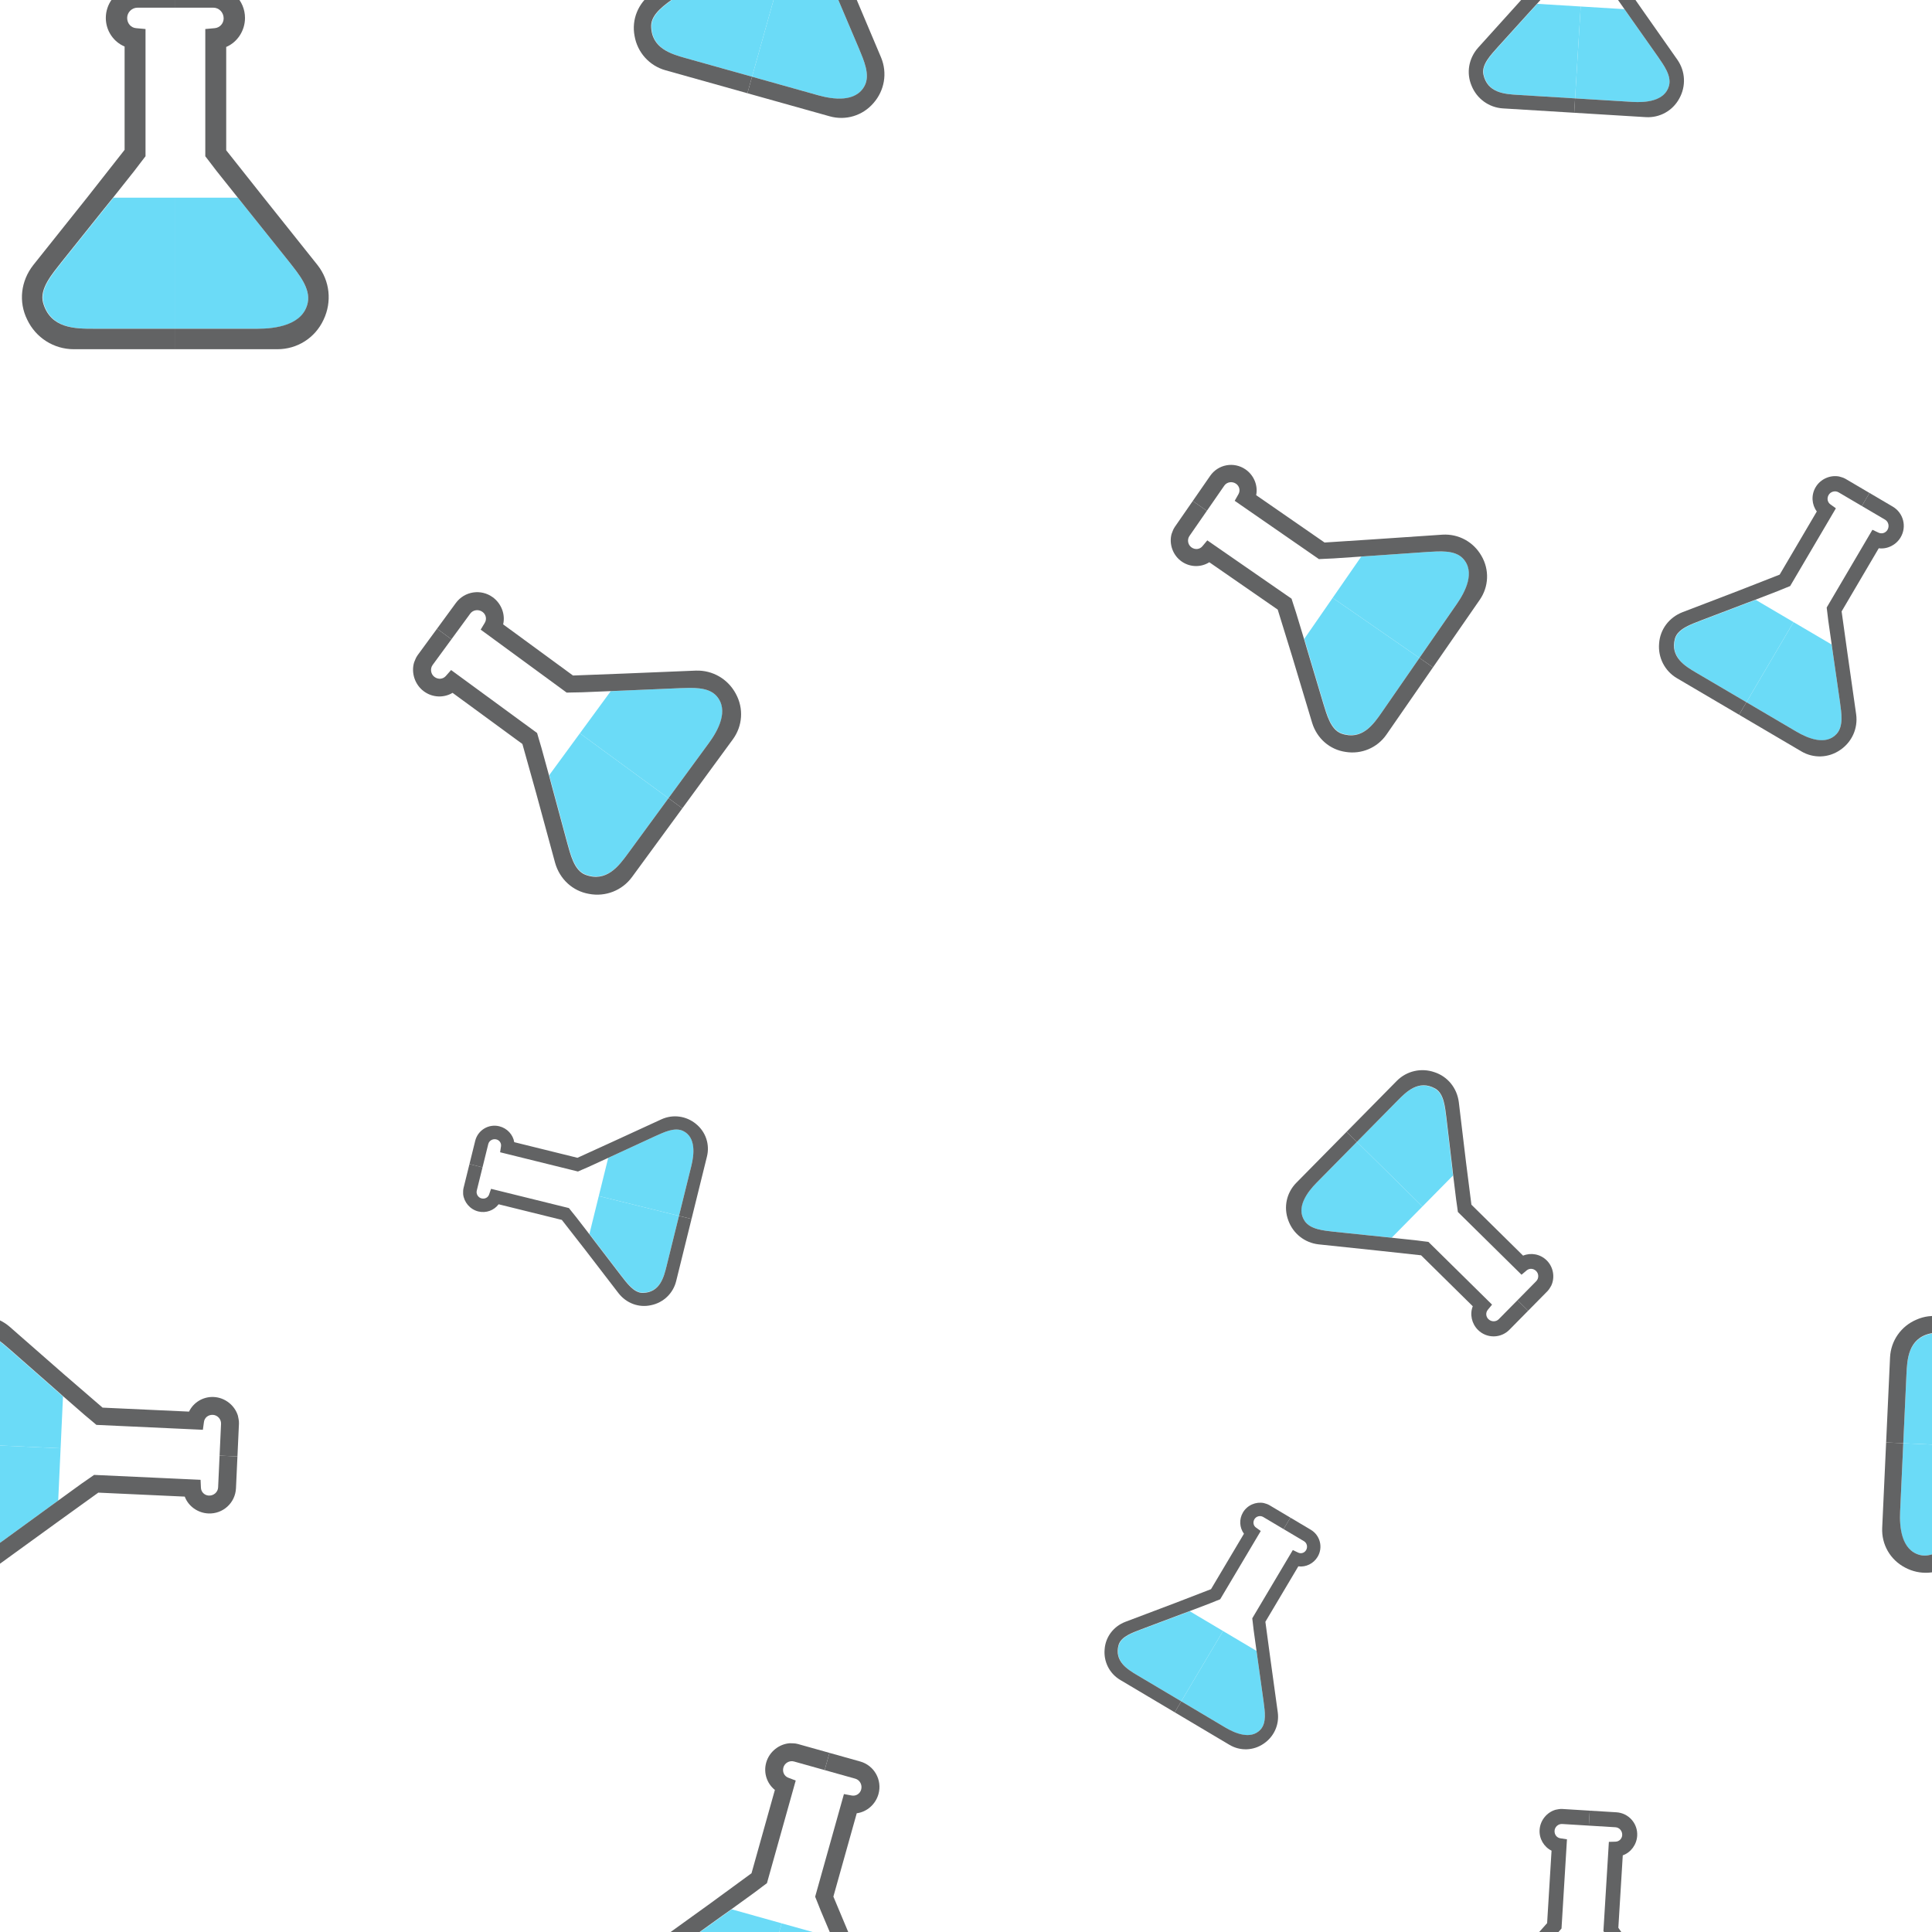 <?xml version="1.0" encoding="utf-8"?>
<svg xmlns="http://www.w3.org/2000/svg" xmlns:xlink="http://www.w3.org/1999/xlink" style="background: rgb(238, 238, 238); display: block; position: relative; --darkreader-inline-bgimage: initial; --darkreader-inline-bgcolor:#d1cdc6; shape-rendering: auto;" width="76" height="76" preserveAspectRatio="xMidYMid" viewBox="0 0 76 76" data-darkreader-inline-bgimage="" data-darkreader-inline-bgcolor=""><g transform="scale(0.3)">


<defs><g id="id-0.3318030225249209"><!--Generator: Adobe Illustrator 21.0.0, SVG Export Plug-In . SVG Version: 6.00 Build 0)--><style type="text/css">.st4{fill:#333}.st5{fill:#77a4bd}.st6{fill:#a0c8d7}.st7{fill:#666}</style><style class="darkreader darkreader--sync" media="screen"></style><path class="st5" d="M35.7,57h-0.2l-2.1,2.6l-10,12.5c-2.1,2.7-5.2,6.2-4.3,9.5c1.7,6.1,7.6,6.1,11.8,6.1H50V57H35.7z" data-fill="c1" style="fill: rgb(107, 219, 247); --darkreader-inline-fill:#45c8e9;" data-darkreader-inline-fill=""></path><path class="st4" d="M30.8,87.7c-4.2,0-10.1,0-11.8-6.1c-0.9-3.3,2.2-6.8,4.3-9.5l10-12.5l2.1-2.6l0,0l5-6.3c0,0,0,0,0,0v0l1.6-2.1 l1-1.3v-8.5V27.7v-3.9v-4v-2.3l-2.2-0.2c-1.2-0.1-2.1-1.1-2.1-2.4c0-1.3,1.1-2.4,2.4-2.4H50v-5l-9.2,0c-0.9,0-1.7,0.3-2.2,0.4 c-2.8,1-4.9,3.8-4.9,7c0,3,1.8,5.6,4.4,6.7v0.5v7.2v16.5L29.3,57L16.7,72.8c-2.9,3.7-3.5,8.6-1.4,12.8c2,4.2,6.2,6.9,10.9,6.9H50 v-4.8H30.8z" data-fill="c2" style="fill: rgb(98, 99, 100); --darkreader-inline-fill:#555556;" data-darkreader-inline-fill=""></path><polygon class="st4" points="35.4,57 33.3,59.6 35.4,57 " data-fill="c2" style="fill: rgb(98, 99, 100); --darkreader-inline-fill:#555556;" data-darkreader-inline-fill=""></polygon><path class="st6" d="M64.3,57H50v30.7h19.2c4.2,0,10.7-0.7,11.8-6.1c0.7-3.4-2.2-6.8-4.3-9.5l-10-12.5L64.6,57H64.3z" data-fill="c3" style="fill: rgb(107, 219, 247); --darkreader-inline-fill:#45c8e9;" data-darkreader-inline-fill=""></path><path class="st7" d="M84.7,85.6c2-4.2,1.5-9.1-1.4-12.8L70.7,57l-8.8-11.1V29.3v-7v-0.6c2.6-1.1,4.4-3.8,4.4-6.8 c0-4.1-3.3-7.4-7.4-7.4h-4.4v0l-4.5,0v5h8.9c1.3,0,2.4,1.1,2.4,2.5c0,1.2-0.9,2.2-2.1,2.3l-2.2,0.2v2.3v4v3.9v19.6l1,1.3l1.6,2.1v0 c0,0,0,0,0,0c0,0,0,0,0,0l7.1,8.9l10,12.5c2.1,2.7,5,6.1,4.3,9.5c-1.1,5.3-7.6,6.1-11.8,6.1H50v4.8h23.9 C78.5,92.5,82.7,89.9,84.7,85.6z" data-fill="c4" style="fill: rgb(98, 99, 100); --darkreader-inline-fill:#555556;" data-darkreader-inline-fill=""></path></g></defs>

<!-- Generator: Adobe Illustrator 21.0.0, SVG Export Plug-In . SVG Version: 6.00 Build 0)  -->














<g data-idx="0" data-dup="" dx="-128" dy="-128" style="transform-origin: 22.988px 22px; animation: 1s linear 0s infinite normal forwards running beat-cbbd219b-569e-4949-9e85-9839f9ee5f1e;"><g transform="translate(-128,-128)"><g transform=" translate(151,150) scale(0.622)"><g data-icon="" transform="scale(0.9)">  <use xlink:href="#id-0.3318030225249209" x="-50" y="-50"></use>
</g></g></g></g><g data-idx="0" data-dup="" dx="128" dy="-128" style="transform-origin: 278.988px 22px; animation: 1s linear 0s infinite normal forwards running beat-cbbd219b-569e-4949-9e85-9839f9ee5f1e;"><g transform="translate(128,-128)"><g transform=" translate(151,150) scale(0.622)"><g data-icon="" transform="scale(0.9)">  <use xlink:href="#id-0.3318030225249209" x="-50" y="-50"></use>
</g></g></g></g><g data-idx="1" data-dup="" dx="-128" dy="-128" style="transform-origin: 103.292px -6.922px; animation: 1s linear -0.044s infinite normal forwards running beat-cbbd219b-569e-4949-9e85-9839f9ee5f1e;"><g transform="translate(-128,-128)"><g transform="matrix(0.963 0.27 -0.27 0.963 41.341 -58.015) translate(231.293,121.081) scale(0.521)"><g data-icon="" transform="scale(0.9)">  <use xlink:href="#id-0.3318030225249209" x="-50" y="-50"></use>
</g></g></g></g><g data-idx="1" data-dup="" dx="128" dy="-128" style="transform-origin: 359.292px -6.922px; animation: 1s linear -0.044s infinite normal forwards running beat-cbbd219b-569e-4949-9e85-9839f9ee5f1e;"><g transform="translate(128,-128)"><g transform="matrix(0.963 0.27 -0.27 0.963 41.341 -58.015) translate(231.293,121.081) scale(0.521)"><g data-icon="" transform="scale(0.9)">  <use xlink:href="#id-0.3318030225249209" x="-50" y="-50"></use>
</g></g></g></g><g data-idx="2" data-dup="" dx="-128" dy="-128" style="transform-origin: 11.284px -65.926px; animation: 1s linear -0.088s infinite normal forwards running beat-cbbd219b-569e-4949-9e85-9839f9ee5f1e;"><g transform="translate(-128,-128)"><g transform="matrix(-0.046 0.999 -0.999 -0.046 207.654 -74.239) translate(139.293,62.082) scale(0.521)"><g data-icon="" transform="scale(0.9)">  <use xlink:href="#id-0.3318030225249209" x="-50" y="-50"></use>
</g></g></g></g><g data-idx="2" data-dup="" dx="128" dy="-128" style="transform-origin: 267.283px -65.926px; animation: 1s linear -0.088s infinite normal forwards running beat-cbbd219b-569e-4949-9e85-9839f9ee5f1e;"><g transform="translate(128,-128)"><g transform="matrix(-0.046 0.999 -0.999 -0.046 207.654 -74.239) translate(139.293,62.082) scale(0.521)"><g data-icon="" transform="scale(0.9)">  <use xlink:href="#id-0.3318030225249209" x="-50" y="-50"></use>
</g></g></g></g><g data-idx="3" data-dup="" dx="-128" dy="-128" style="transform-origin: 76.069px -99.718px; animation: 1s linear -0.132s infinite normal forwards running beat-cbbd219b-569e-4949-9e85-9839f9ee5f1e;"><g transform="translate(-128,-128)"><g transform="matrix(0.24 -0.971 0.971 0.24 127.688 219.61) translate(204.074,28.271) scale(0.392)"><g data-icon="" transform="scale(0.9)">  <use xlink:href="#id-0.3318030225249209" x="-50" y="-50"></use>
</g></g></g></g><g data-idx="3" data-dup="" dx="128" dy="-128" style="transform-origin: 332.069px -99.718px; animation: 1s linear -0.132s infinite normal forwards running beat-cbbd219b-569e-4949-9e85-9839f9ee5f1e;"><g transform="translate(128,-128)"><g transform="matrix(0.24 -0.971 0.971 0.24 127.688 219.61) translate(204.074,28.271) scale(0.392)"><g data-icon="" transform="scale(0.9)">  <use xlink:href="#id-0.3318030225249209" x="-50" y="-50"></use>
</g></g></g></g><g data-idx="4" data-dup="" dx="-128" dy="-128" style="transform-origin: 73.302px 94.092px; animation: 1s linear -0.176s infinite normal forwards running beat-cbbd219b-569e-4949-9e85-9839f9ee5f1e;"><g transform="translate(-128,-128)"><g transform="matrix(0.591 -0.807 0.807 0.591 -96.797 253.409) translate(201.293,222.082) scale(0.521)"><g data-icon="" transform="scale(0.9)">  <use xlink:href="#id-0.3318030225249209" x="-50" y="-50"></use>
</g></g></g></g><g data-idx="4" data-dup="" dx="128" dy="-128" style="transform-origin: 329.303px 94.092px; animation: 1s linear -0.176s infinite normal forwards running beat-cbbd219b-569e-4949-9e85-9839f9ee5f1e;"><g transform="translate(128,-128)"><g transform="matrix(0.591 -0.807 0.807 0.591 -96.797 253.409) translate(201.293,222.082) scale(0.521)"><g data-icon="" transform="scale(0.9)">  <use xlink:href="#id-0.3318030225249209" x="-50" y="-50"></use>
</g></g></g></g><g data-idx="5" data-dup="" dx="-128" dy="-128" style="transform-origin: -19.505px 79.166px; animation: 1s linear -0.22s infinite normal forwards running beat-cbbd219b-569e-4949-9e85-9839f9ee5f1e;"><g transform="translate(-128,-128)"><g transform="matrix(0.862 0.507 -0.507 0.862 120.086 -26.41) translate(108.506,207.165) scale(0.441)"><g data-icon="" transform="scale(0.9)">  <use xlink:href="#id-0.3318030225249209" x="-50" y="-50"></use>
</g></g></g></g><g data-idx="5" data-dup="" dx="128" dy="-128" style="transform-origin: 236.495px 79.166px; animation: 1s linear -0.22s infinite normal forwards running beat-cbbd219b-569e-4949-9e85-9839f9ee5f1e;"><g transform="translate(128,-128)"><g transform="matrix(0.862 0.507 -0.507 0.862 120.086 -26.41) translate(108.506,207.165) scale(0.441)"><g data-icon="" transform="scale(0.9)">  <use xlink:href="#id-0.3318030225249209" x="-50" y="-50"></use>
</g></g></g></g><g data-idx="6" data-dup="" dx="-128" dy="-128" style="transform-origin: -48.552px -1.891px; animation: 1s linear -0.264s infinite normal forwards running beat-cbbd219b-569e-4949-9e85-9839f9ee5f1e;"><g transform="translate(-128,-128)"><g transform="matrix(0.998 0.061 -0.061 0.998 7.827 -4.605) translate(79.461,126.114) scale(0.437)"><g data-icon="" transform="scale(0.9)">  <use xlink:href="#id-0.3318030225249209" x="-50" y="-50"></use>
</g></g></g></g><g data-idx="6" data-dup="" dx="128" dy="-128" style="transform-origin: 207.448px -1.891px; animation: 1s linear -0.264s infinite normal forwards running beat-cbbd219b-569e-4949-9e85-9839f9ee5f1e;"><g transform="translate(128,-128)"><g transform="matrix(0.998 0.061 -0.061 0.998 7.827 -4.605) translate(79.461,126.114) scale(0.437)"><g data-icon="" transform="scale(0.9)">  <use xlink:href="#id-0.3318030225249209" x="-50" y="-50"></use>
</g></g></g></g><g data-idx="7" data-dup="" dx="-128" dy="-128" style="transform-origin: -67.535px -95.895px; animation: 1s linear -0.308s infinite normal forwards running beat-cbbd219b-569e-4949-9e85-9839f9ee5f1e;"><g transform="translate(-128,-128)"><g transform="matrix(-0.702 0.712 -0.712 -0.702 125.786 11.632) translate(60.461,32.114) scale(0.437)"><g data-icon="" transform="scale(0.9)">  <use xlink:href="#id-0.3318030225249209" x="-50" y="-50"></use>
</g></g></g></g><g data-idx="7" data-dup="" dx="128" dy="-128" style="transform-origin: 188.465px -95.895px; animation: 1s linear -0.308s infinite normal forwards running beat-cbbd219b-569e-4949-9e85-9839f9ee5f1e;"><g transform="translate(128,-128)"><g transform="matrix(-0.702 0.712 -0.712 -0.702 125.786 11.632) translate(60.461,32.114) scale(0.437)"><g data-icon="" transform="scale(0.9)">  <use xlink:href="#id-0.3318030225249209" x="-50" y="-50"></use>
</g></g></g></g><g data-idx="8" data-dup="" dx="-128" dy="-128" style="transform-origin: -94.401px -44.275px; animation: 1s linear -0.352s infinite normal forwards running beat-cbbd219b-569e-4949-9e85-9839f9ee5f1e;"><g transform="translate(-128,-128)"><g transform="matrix(0.86 0.511 -0.511 0.86 47.505 -5.413) translate(33.602,83.727) scale(0.388)"><g data-icon="" transform="scale(0.9)">  <use xlink:href="#id-0.3318030225249209" x="-50" y="-50"></use>
</g></g></g></g><g data-idx="8" data-dup="" dx="128" dy="-128" style="transform-origin: 161.599px -44.275px; animation: 1s linear -0.352s infinite normal forwards running beat-cbbd219b-569e-4949-9e85-9839f9ee5f1e;"><g transform="translate(128,-128)"><g transform="matrix(0.86 0.511 -0.511 0.86 47.505 -5.413) translate(33.602,83.727) scale(0.388)"><g data-icon="" transform="scale(0.9)">  <use xlink:href="#id-0.3318030225249209" x="-50" y="-50"></use>
</g></g></g></g><g data-idx="9" data-dup="" dx="-128" dy="-128" style="transform-origin: -83.805px 76.641px; animation: 1s linear -0.396s infinite normal forwards running beat-cbbd219b-569e-4949-9e85-9839f9ee5f1e;"><g transform="translate(-128,-128)"><g transform="matrix(0.569 -0.822 0.822 0.569 -149.204 124.503) translate(44.203,204.626) scale(0.501)"><g data-icon="" transform="scale(0.9)">  <use xlink:href="#id-0.3318030225249209" x="-50" y="-50"></use>
</g></g></g></g><g data-idx="9" data-dup="" dx="128" dy="-128" style="transform-origin: 172.195px 76.641px; animation: 1s linear -0.396s infinite normal forwards running beat-cbbd219b-569e-4949-9e85-9839f9ee5f1e;"><g transform="translate(128,-128)"><g transform="matrix(0.569 -0.822 0.822 0.569 -149.204 124.503) translate(44.203,204.626) scale(0.501)"><g data-icon="" transform="scale(0.9)">  <use xlink:href="#id-0.3318030225249209" x="-50" y="-50"></use>
</g></g></g></g><g data-idx="0" data-dup="" dx="-128" dy="128" style="transform-origin: 22.988px 277.999px; animation: 1s linear 0s infinite normal forwards running beat-cbbd219b-569e-4949-9e85-9839f9ee5f1e;"><g transform="translate(-128,128)"><g transform=" translate(151,150) scale(0.622)"><g data-icon="" transform="scale(0.9)">  <use xlink:href="#id-0.3318030225249209" x="-50" y="-50"></use>
</g></g></g></g><g data-idx="0" data-dup="" dx="128" dy="128" style="transform-origin: 278.988px 277.999px; animation: 1s linear 0s infinite normal forwards running beat-cbbd219b-569e-4949-9e85-9839f9ee5f1e;"><g transform="translate(128,128)"><g transform=" translate(151,150) scale(0.622)"><g data-icon="" transform="scale(0.9)">  <use xlink:href="#id-0.3318030225249209" x="-50" y="-50"></use>
</g></g></g></g><g data-idx="1" data-dup="" dx="-128" dy="128" style="transform-origin: 103.292px 249.078px; animation: 1s linear -0.044s infinite normal forwards running beat-cbbd219b-569e-4949-9e85-9839f9ee5f1e;"><g transform="translate(-128,128)"><g transform="matrix(0.963 0.27 -0.27 0.963 41.341 -58.015) translate(231.293,121.081) scale(0.521)"><g data-icon="" transform="scale(0.9)">  <use xlink:href="#id-0.3318030225249209" x="-50" y="-50"></use>
</g></g></g></g><g data-idx="1" data-dup="" dx="128" dy="128" style="transform-origin: 359.292px 249.078px; animation: 1s linear -0.044s infinite normal forwards running beat-cbbd219b-569e-4949-9e85-9839f9ee5f1e;"><g transform="translate(128,128)"><g transform="matrix(0.963 0.27 -0.27 0.963 41.341 -58.015) translate(231.293,121.081) scale(0.521)"><g data-icon="" transform="scale(0.9)">  <use xlink:href="#id-0.3318030225249209" x="-50" y="-50"></use>
</g></g></g></g><g data-idx="2" data-dup="" dx="-128" dy="128" style="transform-origin: 11.284px 190.074px; animation: 1s linear -0.088s infinite normal forwards running beat-cbbd219b-569e-4949-9e85-9839f9ee5f1e;"><g transform="translate(-128,128)"><g transform="matrix(-0.046 0.999 -0.999 -0.046 207.654 -74.239) translate(139.293,62.082) scale(0.521)"><g data-icon="" transform="scale(0.9)">  <use xlink:href="#id-0.3318030225249209" x="-50" y="-50"></use>
</g></g></g></g><g data-idx="2" data-dup="" dx="128" dy="128" style="transform-origin: 267.283px 190.074px; animation: 1s linear -0.088s infinite normal forwards running beat-cbbd219b-569e-4949-9e85-9839f9ee5f1e;"><g transform="translate(128,128)"><g transform="matrix(-0.046 0.999 -0.999 -0.046 207.654 -74.239) translate(139.293,62.082) scale(0.521)"><g data-icon="" transform="scale(0.9)">  <use xlink:href="#id-0.3318030225249209" x="-50" y="-50"></use>
</g></g></g></g><g data-idx="3" data-dup="" dx="-128" dy="128" style="transform-origin: 76.069px 156.282px; animation: 1s linear -0.132s infinite normal forwards running beat-cbbd219b-569e-4949-9e85-9839f9ee5f1e;"><g transform="translate(-128,128)"><g transform="matrix(0.24 -0.971 0.971 0.24 127.688 219.61) translate(204.074,28.271) scale(0.392)"><g data-icon="" transform="scale(0.9)">  <use xlink:href="#id-0.3318030225249209" x="-50" y="-50"></use>
</g></g></g></g><g data-idx="3" data-dup="" dx="128" dy="128" style="transform-origin: 332.069px 156.282px; animation: 1s linear -0.132s infinite normal forwards running beat-cbbd219b-569e-4949-9e85-9839f9ee5f1e;"><g transform="translate(128,128)"><g transform="matrix(0.24 -0.971 0.971 0.24 127.688 219.61) translate(204.074,28.271) scale(0.392)"><g data-icon="" transform="scale(0.9)">  <use xlink:href="#id-0.3318030225249209" x="-50" y="-50"></use>
</g></g></g></g><g data-idx="4" data-dup="" dx="-128" dy="128" style="transform-origin: 73.302px 350.092px; animation: 1s linear -0.176s infinite normal forwards running beat-cbbd219b-569e-4949-9e85-9839f9ee5f1e;"><g transform="translate(-128,128)"><g transform="matrix(0.591 -0.807 0.807 0.591 -96.797 253.409) translate(201.293,222.082) scale(0.521)"><g data-icon="" transform="scale(0.9)">  <use xlink:href="#id-0.3318030225249209" x="-50" y="-50"></use>
</g></g></g></g><g data-idx="4" data-dup="" dx="128" dy="128" style="transform-origin: 329.303px 350.092px; animation: 1s linear -0.176s infinite normal forwards running beat-cbbd219b-569e-4949-9e85-9839f9ee5f1e;"><g transform="translate(128,128)"><g transform="matrix(0.591 -0.807 0.807 0.591 -96.797 253.409) translate(201.293,222.082) scale(0.521)"><g data-icon="" transform="scale(0.9)">  <use xlink:href="#id-0.3318030225249209" x="-50" y="-50"></use>
</g></g></g></g><g data-idx="5" data-dup="" dx="-128" dy="128" style="transform-origin: -19.505px 335.166px; animation: 1s linear -0.22s infinite normal forwards running beat-cbbd219b-569e-4949-9e85-9839f9ee5f1e;"><g transform="translate(-128,128)"><g transform="matrix(0.862 0.507 -0.507 0.862 120.086 -26.41) translate(108.506,207.165) scale(0.441)"><g data-icon="" transform="scale(0.9)">  <use xlink:href="#id-0.3318030225249209" x="-50" y="-50"></use>
</g></g></g></g><g data-idx="5" data-dup="" dx="128" dy="128" style="transform-origin: 236.495px 335.166px; animation: 1s linear -0.22s infinite normal forwards running beat-cbbd219b-569e-4949-9e85-9839f9ee5f1e;"><g transform="translate(128,128)"><g transform="matrix(0.862 0.507 -0.507 0.862 120.086 -26.41) translate(108.506,207.165) scale(0.441)"><g data-icon="" transform="scale(0.9)">  <use xlink:href="#id-0.3318030225249209" x="-50" y="-50"></use>
</g></g></g></g><g data-idx="6" data-dup="" dx="-128" dy="128" style="transform-origin: -48.552px 254.109px; animation: 1s linear -0.264s infinite normal forwards running beat-cbbd219b-569e-4949-9e85-9839f9ee5f1e;"><g transform="translate(-128,128)"><g transform="matrix(0.998 0.061 -0.061 0.998 7.827 -4.605) translate(79.461,126.114) scale(0.437)"><g data-icon="" transform="scale(0.9)">  <use xlink:href="#id-0.3318030225249209" x="-50" y="-50"></use>
</g></g></g></g><g data-idx="6" data-dup="" dx="128" dy="128" style="transform-origin: 207.448px 254.109px; animation: 1s linear -0.264s infinite normal forwards running beat-cbbd219b-569e-4949-9e85-9839f9ee5f1e;"><g transform="translate(128,128)"><g transform="matrix(0.998 0.061 -0.061 0.998 7.827 -4.605) translate(79.461,126.114) scale(0.437)"><g data-icon="" transform="scale(0.9)">  <use xlink:href="#id-0.3318030225249209" x="-50" y="-50"></use>
</g></g></g></g><g data-idx="7" data-dup="" dx="-128" dy="128" style="transform-origin: -67.535px 160.105px; animation: 1s linear -0.308s infinite normal forwards running beat-cbbd219b-569e-4949-9e85-9839f9ee5f1e;"><g transform="translate(-128,128)"><g transform="matrix(-0.702 0.712 -0.712 -0.702 125.786 11.632) translate(60.461,32.114) scale(0.437)"><g data-icon="" transform="scale(0.9)">  <use xlink:href="#id-0.3318030225249209" x="-50" y="-50"></use>
</g></g></g></g><g data-idx="7" data-dup="" dx="128" dy="128" style="transform-origin: 188.465px 160.105px; animation: 1s linear -0.308s infinite normal forwards running beat-cbbd219b-569e-4949-9e85-9839f9ee5f1e;"><g transform="translate(128,128)"><g transform="matrix(-0.702 0.712 -0.712 -0.702 125.786 11.632) translate(60.461,32.114) scale(0.437)"><g data-icon="" transform="scale(0.9)">  <use xlink:href="#id-0.3318030225249209" x="-50" y="-50"></use>
</g></g></g></g><g data-idx="8" data-dup="" dx="-128" dy="128" style="transform-origin: -94.401px 211.725px; animation: 1s linear -0.352s infinite normal forwards running beat-cbbd219b-569e-4949-9e85-9839f9ee5f1e;"><g transform="translate(-128,128)"><g transform="matrix(0.86 0.511 -0.511 0.86 47.505 -5.413) translate(33.602,83.727) scale(0.388)"><g data-icon="" transform="scale(0.9)">  <use xlink:href="#id-0.3318030225249209" x="-50" y="-50"></use>
</g></g></g></g><g data-idx="8" data-dup="" dx="128" dy="128" style="transform-origin: 161.599px 211.725px; animation: 1s linear -0.352s infinite normal forwards running beat-cbbd219b-569e-4949-9e85-9839f9ee5f1e;"><g transform="translate(128,128)"><g transform="matrix(0.86 0.511 -0.511 0.86 47.505 -5.413) translate(33.602,83.727) scale(0.388)"><g data-icon="" transform="scale(0.9)">  <use xlink:href="#id-0.3318030225249209" x="-50" y="-50"></use>
</g></g></g></g><g data-idx="9" data-dup="" dx="-128" dy="128" style="transform-origin: -83.805px 332.641px; animation: 1s linear -0.396s infinite normal forwards running beat-cbbd219b-569e-4949-9e85-9839f9ee5f1e;"><g transform="translate(-128,128)"><g transform="matrix(0.569 -0.822 0.822 0.569 -149.204 124.503) translate(44.203,204.626) scale(0.501)"><g data-icon="" transform="scale(0.9)">  <use xlink:href="#id-0.3318030225249209" x="-50" y="-50"></use>
</g></g></g></g><g data-idx="9" data-dup="" dx="128" dy="128" style="transform-origin: 172.195px 332.641px; animation: 1s linear -0.396s infinite normal forwards running beat-cbbd219b-569e-4949-9e85-9839f9ee5f1e;"><g transform="translate(128,128)"><g transform="matrix(0.569 -0.822 0.822 0.569 -149.204 124.503) translate(44.203,204.626) scale(0.501)"><g data-icon="" transform="scale(0.9)">  <use xlink:href="#id-0.3318030225249209" x="-50" y="-50"></use>
</g></g></g></g></g><style id="beat-cbbd219b-569e-4949-9e85-9839f9ee5f1e" data-anikit="">@keyframes beat-cbbd219b-569e-4949-9e85-9839f9ee5f1e
{
  0% {
    animation-timing-function: cubic-bezier(0.103,0.248,0.137,0.849);
    transform: scale(1);
  }
  34% {
    animation-timing-function: cubic-bezier(0.712,0.209,0.816,0.688);
    transform: scale(1.2);
  }
  68% {
    animation-timing-function: cubic-bezier(0.147,0.289,0.294,0.883);
    transform: scale(1.027);
  }
  84% {
    animation-timing-function: cubic-bezier(0.818,0.219,0.867,0.689);
    transform: scale(1.093);
  }
  100% {
    transform: scale(1);
  }
}</style></svg>